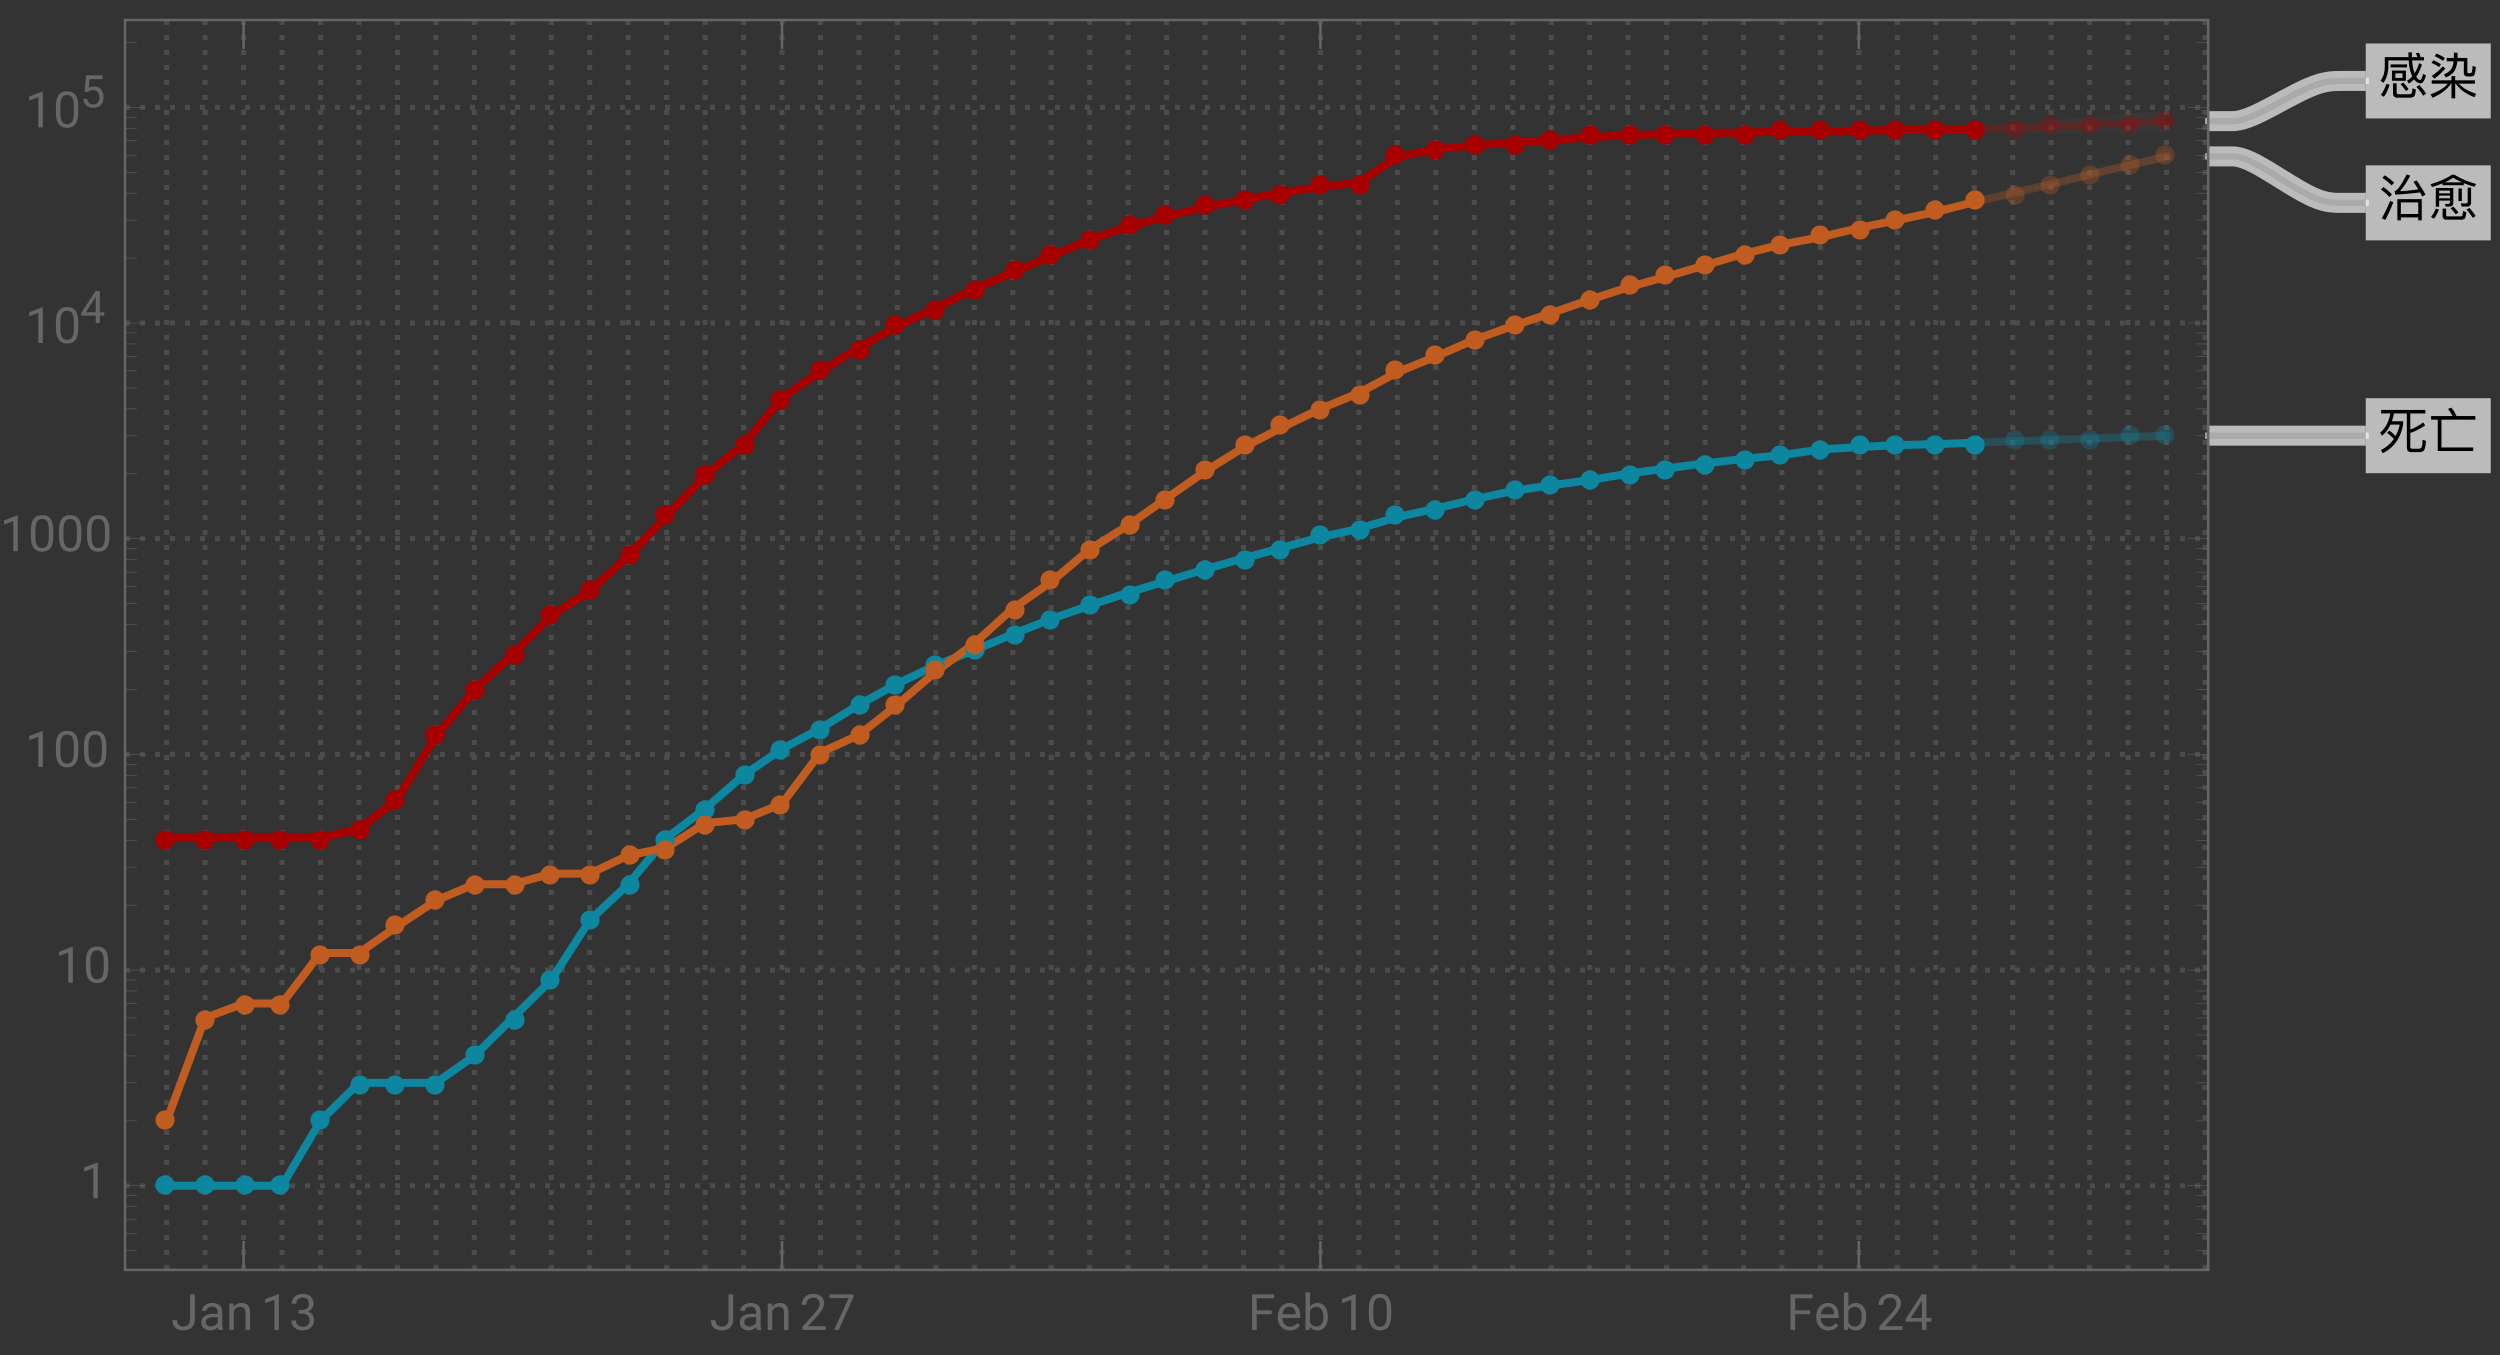 <svg xmlns="http://www.w3.org/2000/svg" xmlns:xlink="http://www.w3.org/1999/xlink" width="500pt" height="271pt" viewBox="0 0 500 271"><rect x="0" y="0" width="500" height="271" fill="#333333" stroke="none"/><defs><symbol overflow="visible" id="a"><path d="M2.469-5.809v.59h3.293v-.59zm.27 1.23v2.04H5.53v-2.04zm2.12 1.477H3.422v-.918h1.437zM9.141-7.27h-.672a7.745 7.745 0 00-.32-.89l-.637.11c.117.241.226.5.328.78H6.75c-.02-.3-.02-.609-.02-.94h-.69c0 .32 0 .64.019.94h-4.75v1.97C1.28-4.14 1-3.239.46-2.59l.54.488c.64-.808.98-1.878 1.012-3.199v-1.308H6.09c.05.828.148 1.52.308 2.078.122.41.262.781.422 1.101-.32.36-.68.66-1.07.89l.371.56c.36-.22.707-.5 1.04-.848.038.058.1.129.16.2.37.398.75.608 1.148.608.422 0 .781-.53 1.082-1.582l-.582-.34c-.2.833-.39 1.25-.57 1.25-.22 0-.458-.18-.72-.527l-.09-.14c.462-.641.84-1.442 1.15-2.422l-.56-.29a8.622 8.622 0 01-.91 2.032 5.96 5.96 0 01-.25-.84c-.12-.45-.199-1.031-.238-1.73h2.36zM1.62-1.91A6.86 6.86 0 01.511.28l.61.39c.5-.69.879-1.5 1.16-2.44zM6.31.84c.37 0 .64-.07.82-.211.2-.18.332-.649.39-1.43l-.68-.23c-.038.582-.12.922-.218 1.043-.09.097-.242.148-.441.148H4.05c-.25 0-.37-.14-.37-.422V-2.02h-.73v1.91c0 .63.288.95.878.95zM8.2-1.7l-.578.36A13.69 13.69 0 018.988.45l.57-.41C9.25-.46 8.802-1.04 8.2-1.7zM5-2.19l-.54.332c.462.5.821.96 1.08 1.379l.538-.38C5.828-1.237 5.468-1.69 5-2.19zm0 0"/></symbol><symbol overflow="visible" id="b"><path d="M3.89-1.96C3.29-1.16 2.14-.45.46.18l.411.68c1.79-.801 3-1.739 3.629-2.82h.148V.98h.743v-2.94h.14C6.25-.84 7.481.07 9.238.75L9.57.059c-1.55-.489-2.69-1.16-3.422-2.02H9.34v-.66H5.39v-.848h-.742v.848H.691v.66zm1.231-6.2v1.058H3.7v.672h1.38c-.06.54-.188 1.008-.388 1.39-.3.509-.812.919-1.55 1.231l.39.61c.797-.332 1.38-.79 1.739-1.371.28-.48.468-1.102.55-1.86h1.301L7.11-4.14c0 .492.262.742.801.742h.59c.36 0 .602-.114.719-.32.12-.223.222-.743.3-1.583l-.64-.21c-.05.722-.11 1.14-.168 1.261a.381.381 0 01-.32.191h-.34c-.16 0-.23-.082-.23-.23v-2.813H5.858V-8.16zm-3.473.18l-.359.539a7.48 7.48 0 011.672.921l.36-.55a7.87 7.87 0 00-1.673-.91zm-.636 1.34l-.364.538a7.235 7.235 0 011.524.82l.36-.546a7.631 7.631 0 00-1.52-.813zM2.89-5.41c-.64.719-1.36 1.36-2.171 1.898l.5.551c.761-.539 1.5-1.23 2.203-2.05zm0 0"/></symbol><symbol overflow="visible" id="c"><path d="M2.23-3.52l-.48.45c.55.422 1.012.82 1.371 1.218C2.481-.91 1.621-.172.54.36L.9 1C3.13-.102 4.49-2.02 4.981-4.762v-.617H2.72c.172-.48.312-1.012.422-1.57H5.72V-.16c0 .629.293.95.89.95H8.2c.41 0 .711-.099.903-.302.207-.238.359-.886.437-1.957l-.66-.21c-.04.87-.129 1.39-.27 1.57-.109.14-.289.218-.53.218H6.83c-.278 0-.419-.14-.419-.418v-2.73c.95-.34 1.942-.84 2.98-1.52l-.421-.59A10.19 10.19 0 016.41-3.73v-3.22h3.012v-.698H.578v.699h1.844C2.102-5.25 1.43-3.97.39-3.11l.34.62c.71-.542 1.28-1.28 1.718-2.222h1.84c-.18.84-.46 1.602-.82 2.281-.348-.36-.758-.73-1.239-1.09zm0 0"/></symbol><symbol overflow="visible" id="d"><path d="M.57-6.422v.723h1.328V.559H9v-.707H2.64V-5.7h6.782v-.723H5.648a8.407 8.407 0 00-1-1.687l-.707.27c.368.44.68.917.93 1.417zm0 0"/></symbol><symbol overflow="visible" id="e"><path d="M1.32-8.012l-.5.492c.782.54 1.4 1.04 1.84 1.52l.52-.52c-.5-.5-1.121-.992-1.86-1.492zm-.289 2.34l-.5.48C1.25-4.647 1.81-4.14 2.22-3.66l.52-.531c-.458-.489-1.028-.98-1.708-1.48zm1.34 2.781A29.022 29.022 0 01.7.59l.71.31a30.79 30.79 0 001.602-3.53zM8.7-3.25H3.82V.988h.7V.41H8v.578h.7zM4.52-.27v-2.32H8v2.32zM7.66-7l-.629.3c.34.462.66.962.98 1.5-1.152.169-2.37.29-3.66.36.688-.781 1.368-1.808 2.047-3.11l-.718-.24C4.719-6.23 3.922-5.1 3.27-4.8l.12.653c1.82-.102 3.481-.25 4.97-.454.14.25.28.524.421.801l.668-.328A23.587 23.587 0 007.66-7zm0 0"/></symbol><symbol overflow="visible" id="f"><path d="M2.172-3.95H4.34v.528H2.172zm2.168-.46H2.172v-.54H4.34zM2.172-2.96H4.34v.288c0 .262-.121.39-.34.39l-.66-.027.148.547h.703c.54 0 .82-.258.82-.758v-2.949h-3.5v3.739h.66zm-.703 1.64C1.269-.72.969-.18.55.3l.578.372c.422-.524.75-1.14.992-1.852zM6.53.86c.328 0 .57-.07.73-.188.169-.16.29-.602.348-1.32L6.95-.86c-.039.52-.097.84-.187.949-.082.082-.203.12-.364.12H3.852C3.66.21 3.57.122 3.57-.05v-1.31h-.699V.09c0 .512.258.77.777.77zm1.207-2.622c.551 0 .832-.277.832-.816V-5.54H7.88v2.789c0 .238-.129.371-.379.371-.309 0-.64-.02-.98-.05l.16.667zM5-1.762l-.531.332c.43.442.77.852 1.031 1.23l.531-.378C5.79-.922 5.45-1.308 5-1.762zm3.23.274l-.55.34c.52.609.93 1.16 1.23 1.66l.57-.39c-.289-.462-.71-1-1.25-1.61zM6.04-5.371v2.512h.679v-2.512zm-3.188-1.04v.38h4.25v-.43c.66.27 1.367.52 2.148.742l.32-.562c-1.64-.457-3.082-1.078-4.34-1.86h-.46C3.629-7.379 2.19-6.75.46-6.238l.31.566c.75-.226 1.44-.476 2.082-.738zm3.91-.198H3.309A11.7 11.7 0 005-7.531c.52.332 1.11.64 1.762.922zm0 0"/></symbol><symbol overflow="visible" id="g"><path d="M3.805-7.11h.941v5.036c0 .68-.203 1.21-.613 1.597-.406.383-.953.575-1.633.575-.707 0-1.258-.18-1.648-.543-.395-.36-.594-.867-.594-1.516h.937c0 .406.114.723.336.95.223.23.547.343.969.343.387 0 .7-.121.941-.367.239-.246.36-.586.364-1.028zm0 0"/></symbol><symbol overflow="visible" id="h"><path d="M3.945 0c-.05-.105-.093-.29-.125-.555-.422.434-.922.653-1.507.653-.52 0-.946-.149-1.282-.442a1.438 1.438 0 01-.5-1.12c0-.552.211-.977.63-1.282.417-.305 1.007-.457 1.765-.457h.879v-.414c0-.317-.094-.567-.285-.754-.188-.188-.465-.281-.833-.281-.324 0-.593.082-.812.242-.219.164-.328.36-.328.59H.64c0-.262.093-.516.28-.762.188-.246.442-.441.763-.582.32-.145.671-.219 1.054-.219.61 0 1.086.153 1.434.457.344.305.523.727.535 1.258v2.434c0 .484.063.87.184 1.156V0zm-1.5-.688c.285 0 .555-.074.805-.218a1.35 1.35 0 00.555-.574v-1.083h-.711c-1.106 0-1.656.325-1.656.97 0 .284.093.507.28.663.188.16.43.243.727.243zm0 0"/></symbol><symbol overflow="visible" id="i"><path d="M1.54-5.281l.026.664a1.93 1.93 0 011.582-.766c1.118 0 1.68.633 1.692 1.89V0h-.902v-3.496c-.004-.379-.094-.664-.262-.844-.172-.183-.438-.273-.801-.273-.293 0-.55.078-.77.234a1.59 1.59 0 00-.52.613V0h-.9v-5.281zm0 0"/></symbol><symbol overflow="visible" id="j"><path d="M3.559 0h-.907v-6.02l-1.824.668v-.82l2.59-.973h.14zm0 0"/></symbol><symbol overflow="visible" id="k"><path d="M1.906-3.992h.676c.426-.008.762-.121 1.008-.34.242-.219.363-.512.363-.883 0-.832-.414-1.25-1.242-1.25-.39 0-.703.113-.938.336-.23.223-.347.516-.347.887H.523c0-.563.204-1.031.618-1.406.41-.372.933-.559 1.57-.559.672 0 1.195.176 1.578.531.379.356.57.848.57 1.48 0 .31-.101.61-.3.9a1.81 1.81 0 01-.817.648c.39.125.692.328.903.617.214.285.32.636.32 1.047 0 .64-.207 1.144-.625 1.52-.418.374-.957.562-1.625.562s-1.211-.18-1.63-.543c-.417-.36-.624-.836-.624-1.43h.906c0 .375.121.672.367.898.243.227.57.336.98.336.438 0 .77-.113 1-.34.231-.23.349-.554.349-.98 0-.414-.125-.734-.383-.953-.254-.223-.618-.336-1.098-.344h-.676zm0 0"/></symbol><symbol overflow="visible" id="l"><path d="M5.25 0H.59v-.648l2.46-2.735c.364-.414.618-.75.755-1.008.14-.257.21-.527.21-.804 0-.371-.113-.676-.34-.914-.222-.239-.523-.356-.898-.356-.449 0-.797.13-1.047.383-.25.254-.37.613-.37 1.066H.452c0-.652.211-1.183.633-1.586.422-.402.984-.605 1.691-.605.66 0 1.184.172 1.567.52.386.347.578.808.578 1.382 0 .703-.445 1.535-1.336 2.5L1.68-.738h3.57zm0 0"/></symbol><symbol overflow="visible" id="m"><path d="M5.18-6.602L2.234 0H1.29l2.934-6.367H.375v-.742H5.18zm0 0"/></symbol><symbol overflow="visible" id="n"><path d="M4.746-3.14H1.762V0H.824v-7.11H5.23v.774H1.762v2.43h2.984zm0 0"/></symbol><symbol overflow="visible" id="o"><path d="M2.875.098c-.715 0-1.297-.235-1.746-.707-.45-.47-.676-1.098-.676-1.887v-.164c0-.524.102-.992.3-1.406.2-.41.481-.735.84-.965.36-.235.75-.352 1.173-.352.687 0 1.218.227 1.601.68.38.453.57 1.101.57 1.945v.375H1.36c.012.52.164.942.454 1.262.292.32.664.48 1.113.48.316 0 .59-.062.808-.195.223-.129.414-.3.582-.516l.551.43c-.441.68-1.105 1.02-1.992 1.02zm-.11-4.739a1.21 1.21 0 00-.921.399c-.246.265-.399.64-.457 1.117H4.03v-.07c-.023-.457-.148-.813-.367-1.067-.223-.25-.523-.379-.898-.379zm0 0"/></symbol><symbol overflow="visible" id="p"><path d="M5.156-2.582c0 .809-.187 1.453-.554 1.945-.372.489-.872.735-1.497.735-.667 0-1.183-.235-1.546-.707L1.516 0H.684v-7.5h.902v2.797c.367-.453.867-.68 1.508-.68.64 0 1.148.246 1.511.73.368.485.551 1.15.551 1.993zm-.902-.106c0-.613-.121-1.09-.356-1.421-.238-.336-.582-.504-1.027-.504-.598 0-1.023.277-1.285.828V-1.5c.277.555.71.832 1.297.832.43 0 .77-.168 1.008-.504.242-.336.363-.84.363-1.516zm0 0"/></symbol><symbol overflow="visible" id="q"><path d="M5.047-3.031c0 1.058-.18 1.844-.54 2.36-.362.51-.925.769-1.694.769-.758 0-1.32-.25-1.684-.754C.766-1.16.574-1.91.562-2.91v-1.207c0-1.043.18-1.82.54-2.328.363-.508.93-.762 1.703-.762.765 0 1.328.246 1.687.734.36.489.547 1.246.555 2.27zm-.902-1.235c0-.765-.106-1.324-.32-1.675-.216-.348-.555-.524-1.02-.524-.465 0-.801.176-1.012.524-.211.347-.32.882-.328 1.605v1.445c0 .77.113 1.336.336 1.704.222.367.558.546 1.012.546.445 0 .777-.171.992-.515.218-.344.332-.89.34-1.633zm0 0"/></symbol><symbol overflow="visible" id="r"><path d="M4.406-2.387h.985v.739h-.985V0h-.91v-1.648H.258v-.536L3.44-7.109h.965zm-3.12 0h2.21v-3.488l-.105.195zm0 0"/></symbol><symbol overflow="visible" id="s"><path d="M3.965-2.148h.887v.664h-.887V0h-.817v-1.484H.234v-.48l2.864-4.434h.867zm-2.809 0h1.992v-3.137l-.097.176zm0 0"/></symbol><symbol overflow="visible" id="t"><path d="M.906-3.207l.324-3.191h3.278v.75H1.922l-.195 1.746a2.081 2.081 0 011.07-.278c.582 0 1.043.192 1.387.578.343.387.515.907.515 1.563 0 .66-.18 1.18-.535 1.559-.355.378-.851.566-1.492.566-.567 0-1.027-.156-1.383-.469-.36-.312-.562-.746-.613-1.3h.77c.05.367.179.644.39.828.21.187.492.28.836.28.379 0 .676-.128.89-.386.215-.258.32-.617.32-1.07 0-.426-.112-.77-.347-1.031-.234-.258-.543-.387-.93-.387-.355 0-.632.078-.835.23l-.215.18zm0 0"/></symbol></defs><path d="M33.332 253.984V4m7.691 249.984V4m7.692 249.984V4m7.691 249.984V4m7.696 249.984V4m7.691 249.984V4m7.691 249.984V4m7.692 249.984V4m7.691 249.984V4m7.692 249.984V4m7.691 249.984V4m7.691 249.984V4m7.692 249.984V4m7.691 249.984V4m7.696 249.984V4m7.69 249.984V4m7.692 249.984V4m7.692 249.984V4m7.691 249.984V4m7.692 249.984V4m7.691 249.984V4m7.692 249.984V4m7.69 249.984V4m7.692 249.984V4m7.692 249.984V4m7.695 249.984V4m7.691 249.984V4m7.692 249.984V4m7.691 249.984V4m7.692 249.984V4m7.691 249.984V4m7.691 249.984V4m7.692 249.984V4m7.691 249.984V4m7.692 249.984V4m7.695 249.984V4m7.691 249.984V4m7.692 249.984V4m7.691 249.984V4m7.692 249.984V4m7.691 249.984V4m7.691 249.984V4m7.692 249.984V4m7.691 249.984V4m7.692 249.984V4m7.695 249.984V4m7.691 249.984V4m7.692 249.984V4m7.692 249.984V4m7.69 249.984V4m7.692 249.984V4m7.691 249.984V4m7.692 249.984V4m7.691 249.984V4M25 237.152h416.637M25 194.016h416.637M25 150.879h416.637M25 107.742h416.637M25 64.605h416.637M25 21.469h416.637" fill="none" stroke="#666" stroke-opacity=".5" stroke-dasharray="1,2" stroke-miterlimit="3.25"/><path d="M394.848 25.852l7.691-.243 7.691-.316 7.692-.348 7.691-.36 7.692-.362" fill="none" stroke-width="1.6" stroke-linecap="square" stroke="#a60000" stroke-opacity=".3" stroke-miterlimit="3.25"/><path d="M394.848 88.535l7.691-.27 23.074-.843 7.692-.285" fill="none" stroke-width="1.6" stroke-linecap="square" stroke="#0d86a0" stroke-opacity=".3" stroke-miterlimit="3.25"/><path d="M394.848 40.41l7.691-1.773 7.691-1.813 7.692-1.91 7.691-1.812 7.692-1.82" fill="none" stroke-width="1.6" stroke-linecap="square" stroke="#c05c20" stroke-opacity=".3" stroke-miterlimit="3.25"/><path d="M33.332 167.582h30.77l7.691-1.742 7.691-6.004 7.692-12.527 7.691-9.32 7.692-7.122 7.691-7.746 7.691-4.879 7.692-7.008 7.691-8.027 7.696-8.09 7.69-6.195 7.692-9.367 7.692-5.258 7.691-4.79 7.692-4.292 7.691-3.684 7.691-3.722 7.692-3.364 7.691-3.23 7.692-3.262 7.695-2.648 7.691-1.992 7.692-1.938 7.691-1.39 7.692-1.481 7.69-1.121 7.692-.863 7.692-5.13 7.691-1.554 7.692-.758 7.695-.555 7.691-.55 7.692-.496 7.691-.446 7.692-.207 7.69-.219 7.692-.097 7.692-.16 7.691-.098 7.692-.121 7.695-.098 7.691-.105 7.692-.074" fill="none" stroke-width="1.6" stroke-linecap="square" stroke="#a60000" stroke-miterlimit="3.25"/><path d="M33.332 237.152h23.074l7.696-12.984 7.691-7.598h15.383l7.691-5.386 7.692-7.598 7.691-7.594 7.691-11.918 7.692-7.222 7.691-9.27 7.696-5.84 7.69-6.683 7.692-5.27 7.692-4.11 7.691-4.742 7.692-4.222 7.691-3.664 7.691-3 7.692-3.219 7.691-3.059 7.692-2.668 7.695-2.601 7.691-2.285 7.692-2.375 7.691-2.176 7.692-2.117 7.69-2.106 7.692-1.707 7.692-2.312 7.691-1.719 7.692-1.848 7.695-1.668 7.691-1.144 7.692-1.012 7.691-1.316 7.692-1.035 7.69-1.016 7.692-.895 7.692-.757 7.691-1.118 7.692-.503 7.695-.364 7.691-.199 7.692-.297" fill="none" stroke-width="1.6" stroke-linecap="square" stroke="#0d86a0" stroke-miterlimit="3.25"/><path d="M33.332 224.168l7.691-20.582 7.692-2.887h7.691l7.696-10.097h7.691l7.691-5.391 7.692-5.094 7.691-3.265h7.692l7.691-2.125h7.691l7.692-3.637 7.691-1.582 7.696-4.88 7.69-.765 7.692-3.097 7.692-10.258 7.691-3.508 7.692-6.063 7.691-6.613 7.691-5.64 7.692-6.957 7.691-5.36 7.692-6.504 7.695-4.804 7.691-5.418 7.692-5.356 7.691-4.808 7.692-4.004 7.69-3.696 7.692-3.199 7.692-4.133 7.691-3.144 7.692-3.36 7.695-2.75 7.691-2.57 7.692-2.664 7.691-2.496 7.692-2.145 7.69-2.265 7.692-2.278 7.692-1.894 7.691-1.438 7.692-1.847 7.695-1.574 7.691-1.645 7.692-1.965" fill="none" stroke-width="1.6" stroke-linecap="square" stroke="#c05c20" stroke-miterlimit="3.25"/><path d="M396.91 26c0-.508-.203-.992-.558-1.352A1.923 1.923 0 00395 24.09c-.508 0-.992.203-1.352.558-.355.36-.558.844-.558 1.352 0 .508.203.992.558 1.352.36.355.844.558 1.352.558.508 0 .992-.203 1.352-.558.355-.36.558-.844.558-1.352zm8 0c0-.508-.203-.992-.558-1.352A1.923 1.923 0 00403 24.09c-.508 0-.992.203-1.352.558-.355.36-.558.844-.558 1.352 0 .508.203.992.558 1.352.36.355.844.558 1.352.558.508 0 .992-.203 1.352-.558.355-.36.558-.844.558-1.352zm7-1c0-.508-.203-.992-.558-1.352A1.923 1.923 0 00410 23.09c-.508 0-.992.203-1.352.558-.355.36-.558.844-.558 1.352 0 .508.203.992.558 1.352.36.355.844.558 1.352.558.508 0 .992-.203 1.352-.558.355-.36.558-.844.558-1.352zm8 0c0-.508-.203-.992-.558-1.352A1.923 1.923 0 00418 23.09c-.508 0-.992.203-1.352.558-.355.36-.558.844-.558 1.352 0 .508.203.992.558 1.352.36.355.844.558 1.352.558.508 0 .992-.203 1.352-.558.355-.36.558-.844.558-1.352zm8 0c0-.508-.203-.992-.558-1.352A1.923 1.923 0 00426 23.09c-.508 0-.992.203-1.352.558-.355.36-.558.844-.558 1.352 0 .508.203.992.558 1.352.36.355.844.558 1.352.558.508 0 .992-.203 1.352-.558.355-.36.558-.844.558-1.352zm7-1c0-.508-.203-.992-.558-1.352A1.923 1.923 0 00433 22.09c-.508 0-.992.203-1.352.558-.355.36-.558.844-.558 1.352 0 .508.203.992.558 1.352.36.355.844.558 1.352.558.508 0 .992-.203 1.352-.558.355-.36.558-.844.558-1.352zm0 0" fill-rule="evenodd" fill="#a60000" fill-opacity=".3"/><path d="M396.91 89c0-.508-.203-.992-.558-1.352A1.923 1.923 0 00395 87.09c-.508 0-.992.203-1.352.558-.355.36-.558.844-.558 1.352 0 .508.203.992.558 1.352.36.355.844.558 1.352.558.508 0 .992-.203 1.352-.558.355-.36.558-.844.558-1.352zm8-1c0-.508-.203-.992-.558-1.352A1.923 1.923 0 00403 86.09c-.508 0-.992.203-1.352.558-.355.36-.558.844-.558 1.352 0 .508.203.992.558 1.352.36.355.844.558 1.352.558.508 0 .992-.203 1.352-.558.355-.36.558-.844.558-1.352zm7 0c0-.508-.203-.992-.558-1.352A1.923 1.923 0 00410 86.09c-.508 0-.992.203-1.352.558-.355.36-.558.844-.558 1.352 0 .508.203.992.558 1.352.36.355.844.558 1.352.558.508 0 .992-.203 1.352-.558.355-.36.558-.844.558-1.352zm8 0c0-.508-.203-.992-.558-1.352A1.923 1.923 0 00418 86.09c-.508 0-.992.203-1.352.558-.355.36-.558.844-.558 1.352 0 .508.203.992.558 1.352.36.355.844.558 1.352.558.508 0 .992-.203 1.352-.558.355-.36.558-.844.558-1.352zm8-1c0-.508-.203-.992-.558-1.352A1.923 1.923 0 00426 85.09c-.508 0-.992.203-1.352.558-.355.36-.558.844-.558 1.352 0 .508.203.992.558 1.352.36.355.844.558 1.352.558.508 0 .992-.203 1.352-.558.355-.36.558-.844.558-1.352zm7 0c0-.508-.203-.992-.558-1.352A1.923 1.923 0 00433 85.09c-.508 0-.992.203-1.352.558-.355.36-.558.844-.558 1.352 0 .508.203.992.558 1.352.36.355.844.558 1.352.558.508 0 .992-.203 1.352-.558.355-.36.558-.844.558-1.352zm0 0" fill-rule="evenodd" fill="#0d86a0" fill-opacity=".3"/><path d="M396.91 40c0-.508-.203-.992-.558-1.352A1.923 1.923 0 00395 38.09c-.508 0-.992.203-1.352.558-.355.36-.558.844-.558 1.352 0 .508.203.992.558 1.352.36.355.844.558 1.352.558.508 0 .992-.203 1.352-.558.355-.36.558-.844.558-1.352zm8-1c0-.508-.203-.992-.558-1.352A1.923 1.923 0 00403 37.09c-.508 0-.992.203-1.352.558-.355.36-.558.844-.558 1.352 0 .508.203.992.558 1.352.36.355.844.558 1.352.558.508 0 .992-.203 1.352-.558.355-.36.558-.844.558-1.352zm7-2c0-.508-.203-.992-.558-1.352A1.923 1.923 0 00410 35.09c-.508 0-.992.203-1.352.558-.355.36-.558.844-.558 1.352 0 .508.203.992.558 1.352.36.355.844.558 1.352.558.508 0 .992-.203 1.352-.558.355-.36.558-.844.558-1.352zm8-2c0-.508-.203-.992-.558-1.352A1.923 1.923 0 00418 33.09c-.508 0-.992.203-1.352.558-.355.36-.558.844-.558 1.352 0 .508.203.992.558 1.352.36.355.844.558 1.352.558.508 0 .992-.203 1.352-.558.355-.36.558-.844.558-1.352zm8-2c0-.508-.203-.992-.558-1.352A1.923 1.923 0 00426 31.09c-.508 0-.992.203-1.352.558-.355.36-.558.844-.558 1.352 0 .508.203.992.558 1.352.36.355.844.558 1.352.558.508 0 .992-.203 1.352-.558.355-.36.558-.844.558-1.352zm7-2c0-.508-.203-.992-.558-1.352A1.923 1.923 0 00433 29.09c-.508 0-.992.203-1.352.558-.355.36-.558.844-.558 1.352 0 .508.203.992.558 1.352.36.355.844.558 1.352.558.508 0 .992-.203 1.352-.558.355-.36.558-.844.558-1.352zm0 0" fill-rule="evenodd" fill="#c05c20" fill-opacity=".3"/><path d="M34.91 168c0-.508-.203-.992-.558-1.352A1.923 1.923 0 0033 166.09c-.508 0-.992.203-1.352.558-.355.36-.558.844-.558 1.352 0 .508.203.992.558 1.352.36.355.844.558 1.352.558.508 0 .992-.203 1.352-.558.355-.36.558-.844.558-1.352zm8 0c0-.508-.203-.992-.558-1.352A1.923 1.923 0 0041 166.09c-.508 0-.992.203-1.352.558-.355.36-.558.844-.558 1.352 0 .508.203.992.558 1.352.36.355.844.558 1.352.558.508 0 .992-.203 1.352-.558.355-.36.558-.844.558-1.352zm8 0c0-.508-.203-.992-.558-1.352A1.923 1.923 0 0049 166.09c-.508 0-.992.203-1.352.558-.355.36-.558.844-.558 1.352 0 .508.203.992.558 1.352.36.355.844.558 1.352.558.508 0 .992-.203 1.352-.558.355-.36.558-.844.558-1.352zm7 0c0-.508-.203-.992-.558-1.352A1.923 1.923 0 0056 166.09c-.508 0-.992.203-1.352.558-.355.36-.558.844-.558 1.352 0 .508.203.992.558 1.352.36.355.844.558 1.352.558.508 0 .992-.203 1.352-.558.355-.36.558-.844.558-1.352zm8 0c0-.508-.203-.992-.558-1.352A1.923 1.923 0 0064 166.09c-.508 0-.992.203-1.352.558-.355.36-.558.844-.558 1.352 0 .508.203.992.558 1.352.36.355.844.558 1.352.558.508 0 .992-.203 1.352-.558.355-.36.558-.844.558-1.352zm8-2c0-.508-.203-.992-.558-1.352A1.923 1.923 0 0072 164.09c-.508 0-.992.203-1.352.558-.355.36-.558.844-.558 1.352 0 .508.203.992.558 1.352.36.355.844.558 1.352.558.508 0 .992-.203 1.352-.558.355-.36.558-.844.558-1.352zm7-6c0-.508-.203-.992-.558-1.352A1.923 1.923 0 0079 158.09c-.508 0-.992.203-1.352.558-.355.36-.558.844-.558 1.352 0 .508.203.992.558 1.352.36.355.844.558 1.352.558.508 0 .992-.203 1.352-.558.355-.36.558-.844.558-1.352zm8-13c0-.508-.203-.992-.558-1.352A1.923 1.923 0 0087 145.09c-.508 0-.992.203-1.352.558-.355.36-.558.844-.558 1.352 0 .508.203.992.558 1.352.36.355.844.558 1.352.558.508 0 .992-.203 1.352-.558.355-.36.558-.844.558-1.352zm8-9c0-.508-.203-.992-.558-1.352A1.923 1.923 0 0095 136.09c-.508 0-.992.203-1.352.558-.355.36-.558.844-.558 1.352 0 .508.203.992.558 1.352.36.355.844.558 1.352.558.508 0 .992-.203 1.352-.558.355-.36.558-.844.558-1.352zm8-7c0-.508-.203-.992-.558-1.352a1.923 1.923 0 00-1.352-.558c-.508 0-.992.203-1.352.558-.355.36-.558.844-.558 1.352 0 .508.203.992.558 1.352.36.355.844.558 1.352.558.508 0 .992-.203 1.352-.558.355-.36.558-.844.558-1.352zm7-8c0-.508-.203-.992-.558-1.352a1.923 1.923 0 00-1.352-.558c-.508 0-.992.203-1.352.558-.355.36-.558.844-.558 1.352 0 .508.203.992.558 1.352.36.355.844.558 1.352.558.508 0 .992-.203 1.352-.558.355-.36.558-.844.558-1.352zm8-5c0-.508-.203-.992-.558-1.352a1.923 1.923 0 00-1.352-.558c-.508 0-.992.203-1.352.558-.355.36-.558.844-.558 1.352 0 .508.203.992.558 1.352.36.355.844.558 1.352.558.508 0 .992-.203 1.352-.558.355-.36.558-.844.558-1.352zm8-7c0-.508-.203-.992-.558-1.352a1.923 1.923 0 00-1.352-.558c-.508 0-.992.203-1.352.558-.355.36-.558.844-.558 1.352 0 .508.203.992.558 1.352.36.355.844.558 1.352.558.508 0 .992-.203 1.352-.558.355-.36.558-.844.558-1.352zm7-8c0-.508-.203-.992-.558-1.352a1.923 1.923 0 00-1.352-.558c-.508 0-.992.203-1.352.558-.355.36-.558.844-.558 1.352 0 .508.203.992.558 1.352.36.355.844.558 1.352.558.508 0 .992-.203 1.352-.558.355-.36.558-.844.558-1.352zm8-8c0-.508-.203-.992-.558-1.352A1.923 1.923 0 00141 93.09c-.508 0-.992.203-1.352.558-.355.36-.558.844-.558 1.352 0 .508.203.992.558 1.352.36.355.844.558 1.352.558.508 0 .992-.203 1.352-.558.355-.36.558-.844.558-1.352zm8-6c0-.508-.203-.992-.558-1.352A1.923 1.923 0 00149 87.09c-.508 0-.992.203-1.352.558-.355.36-.558.844-.558 1.352 0 .508.203.992.558 1.352.36.355.844.558 1.352.558.508 0 .992-.203 1.352-.558.355-.36.558-.844.558-1.352zm7-9c0-.508-.203-.992-.558-1.352A1.923 1.923 0 00156 78.09c-.508 0-.992.203-1.352.558-.355.36-.558.844-.558 1.352 0 .508.203.992.558 1.352.36.355.844.558 1.352.558.508 0 .992-.203 1.352-.558.355-.36.558-.844.558-1.352zm8-6c0-.508-.203-.992-.558-1.352A1.923 1.923 0 00164 72.09c-.508 0-.992.203-1.352.558-.355.36-.558.844-.558 1.352 0 .508.203.992.558 1.352.36.355.844.558 1.352.558.508 0 .992-.203 1.352-.558.355-.36.558-.844.558-1.352zm8-4c0-.508-.203-.992-.558-1.352A1.923 1.923 0 00172 68.09c-.508 0-.992.203-1.352.558-.355.36-.558.844-.558 1.352 0 .508.203.992.558 1.352.36.355.844.558 1.352.558.508 0 .992-.203 1.352-.558.355-.36.558-.844.558-1.352zm7-5c0-.508-.203-.992-.558-1.352A1.923 1.923 0 00179 63.09c-.508 0-.992.203-1.352.558-.355.36-.558.844-.558 1.352 0 .508.203.992.558 1.352.36.355.844.558 1.352.558.508 0 .992-.203 1.352-.558.355-.36.558-.844.558-1.352zm8-3c0-.508-.203-.992-.558-1.352A1.923 1.923 0 00187 60.09c-.508 0-.992.203-1.352.558-.355.36-.558.844-.558 1.352 0 .508.203.992.558 1.352.36.355.844.558 1.352.558.508 0 .992-.203 1.352-.558.355-.36.558-.844.558-1.352zm8-4c0-.508-.203-.992-.558-1.352A1.923 1.923 0 00195 56.09c-.508 0-.992.203-1.352.558-.355.36-.558.844-.558 1.352 0 .508.203.992.558 1.352.36.355.844.558 1.352.558.508 0 .992-.203 1.352-.558.355-.36.558-.844.558-1.352zm8-4c0-.508-.203-.992-.558-1.352A1.923 1.923 0 00203 52.09c-.508 0-.992.203-1.352.558-.355.36-.558.844-.558 1.352 0 .508.203.992.558 1.352.36.355.844.558 1.352.558.508 0 .992-.203 1.352-.558.355-.36.558-.844.558-1.352zm7-3c0-.508-.203-.992-.558-1.352A1.923 1.923 0 00210 49.09c-.508 0-.992.203-1.352.558-.355.36-.558.844-.558 1.352 0 .508.203.992.558 1.352.36.355.844.558 1.352.558.508 0 .992-.203 1.352-.558.355-.36.558-.844.558-1.352zm8-3c0-.508-.203-.992-.558-1.352A1.923 1.923 0 00218 46.09c-.508 0-.992.203-1.352.558-.355.36-.558.844-.558 1.352 0 .508.203.992.558 1.352.36.355.844.558 1.352.558.508 0 .992-.203 1.352-.558.355-.36.558-.844.558-1.352zm8-3c0-.508-.203-.992-.558-1.352A1.923 1.923 0 00226 43.09c-.508 0-.992.203-1.352.558-.355.36-.558.844-.558 1.352 0 .508.203.992.558 1.352.36.355.844.558 1.352.558.508 0 .992-.203 1.352-.558.355-.36.558-.844.558-1.352zm7-2c0-.508-.203-.992-.558-1.352A1.923 1.923 0 00233 41.09c-.508 0-.992.203-1.352.558-.355.36-.558.844-.558 1.352 0 .508.203.992.558 1.352.36.355.844.558 1.352.558.508 0 .992-.203 1.352-.558.355-.36.558-.844.558-1.352zm8-2c0-.508-.203-.992-.558-1.352A1.923 1.923 0 00241 39.09c-.508 0-.992.203-1.352.558-.355.36-.558.844-.558 1.352 0 .508.203.992.558 1.352.36.355.844.558 1.352.558.508 0 .992-.203 1.352-.558.355-.36.558-.844.558-1.352zm8-1c0-.508-.203-.992-.558-1.352A1.923 1.923 0 00249 38.09c-.508 0-.992.203-1.352.558-.355.36-.558.844-.558 1.352 0 .508.203.992.558 1.352.36.355.844.558 1.352.558.508 0 .992-.203 1.352-.558.355-.36.558-.844.558-1.352zm7-1c0-.508-.203-.992-.558-1.352A1.923 1.923 0 00256 37.09c-.508 0-.992.203-1.352.558-.355.36-.558.844-.558 1.352 0 .508.203.992.558 1.352.36.355.844.558 1.352.558.508 0 .992-.203 1.352-.558.355-.36.558-.844.558-1.352zm8-2c0-.508-.203-.992-.558-1.352A1.923 1.923 0 00264 35.09c-.508 0-.992.203-1.352.558-.355.36-.558.844-.558 1.352 0 .508.203.992.558 1.352.36.355.844.558 1.352.558.508 0 .992-.203 1.352-.558.355-.36.558-.844.558-1.352zm8 0c0-.508-.203-.992-.558-1.352A1.923 1.923 0 00272 35.09c-.508 0-.992.203-1.352.558-.355.36-.558.844-.558 1.352 0 .508.203.992.558 1.352.36.355.844.558 1.352.558.508 0 .992-.203 1.352-.558.355-.36.558-.844.558-1.352zm7-6c0-.508-.203-.992-.558-1.352A1.923 1.923 0 00279 29.09c-.508 0-.992.203-1.352.558-.355.36-.558.844-.558 1.352 0 .508.203.992.558 1.352.36.355.844.558 1.352.558.508 0 .992-.203 1.352-.558.355-.36.558-.844.558-1.352zm8-1c0-.508-.203-.992-.558-1.352A1.923 1.923 0 00287 28.09c-.508 0-.992.203-1.352.558-.355.36-.558.844-.558 1.352 0 .508.203.992.558 1.352.36.355.844.558 1.352.558.508 0 .992-.203 1.352-.558.355-.36.558-.844.558-1.352zm8-1c0-.508-.203-.992-.558-1.352A1.923 1.923 0 00295 27.09c-.508 0-.992.203-1.352.558-.355.36-.558.844-.558 1.352 0 .508.203.992.558 1.352.36.355.844.558 1.352.558.508 0 .992-.203 1.352-.558.355-.36.558-.844.558-1.352zm8 0c0-.508-.203-.992-.558-1.352A1.923 1.923 0 00303 27.09c-.508 0-.992.203-1.352.558-.355.36-.558.844-.558 1.352 0 .508.203.992.558 1.352.36.355.844.558 1.352.558.508 0 .992-.203 1.352-.558.355-.36.558-.844.558-1.352zm7-1c0-.508-.203-.992-.558-1.352A1.923 1.923 0 00310 26.09c-.508 0-.992.203-1.352.558-.355.36-.558.844-.558 1.352 0 .508.203.992.558 1.352.36.355.844.558 1.352.558.508 0 .992-.203 1.352-.558.355-.36.558-.844.558-1.352zm8-1c0-.508-.203-.992-.558-1.352A1.923 1.923 0 00318 25.09c-.508 0-.992.203-1.352.558-.355.36-.558.844-.558 1.352 0 .508.203.992.558 1.352.36.355.844.558 1.352.558.508 0 .992-.203 1.352-.558.355-.36.558-.844.558-1.352zm8 0c0-.508-.203-.992-.558-1.352A1.923 1.923 0 00326 25.09c-.508 0-.992.203-1.352.558-.355.36-.558.844-.558 1.352 0 .508.203.992.558 1.352.36.355.844.558 1.352.558.508 0 .992-.203 1.352-.558.355-.36.558-.844.558-1.352zm7 0c0-.508-.203-.992-.558-1.352A1.923 1.923 0 00333 25.09c-.508 0-.992.203-1.352.558-.355.36-.558.844-.558 1.352 0 .508.203.992.558 1.352.36.355.844.558 1.352.558.508 0 .992-.203 1.352-.558.355-.36.558-.844.558-1.352zm8 0c0-.508-.203-.992-.558-1.352A1.923 1.923 0 00341 25.09c-.508 0-.992.203-1.352.558-.355.36-.558.844-.558 1.352 0 .508.203.992.558 1.352.36.355.844.558 1.352.558.508 0 .992-.203 1.352-.558.355-.36.558-.844.558-1.352zm8 0c0-.508-.203-.992-.558-1.352A1.923 1.923 0 00349 25.09c-.508 0-.992.203-1.352.558-.355.36-.558.844-.558 1.352 0 .508.203.992.558 1.352.36.355.844.558 1.352.558.508 0 .992-.203 1.352-.558.355-.36.558-.844.558-1.352zm7-1c0-.508-.203-.992-.558-1.352A1.923 1.923 0 00356 24.09c-.508 0-.992.203-1.352.558-.355.36-.558.844-.558 1.352 0 .508.203.992.558 1.352.36.355.844.558 1.352.558.508 0 .992-.203 1.352-.558.355-.36.558-.844.558-1.352zm8 0c0-.508-.203-.992-.558-1.352A1.923 1.923 0 00364 24.09c-.508 0-.992.203-1.352.558-.355.36-.558.844-.558 1.352 0 .508.203.992.558 1.352.36.355.844.558 1.352.558.508 0 .992-.203 1.352-.558.355-.36.558-.844.558-1.352zm8 0c0-.508-.203-.992-.558-1.352A1.923 1.923 0 00372 24.09c-.508 0-.992.203-1.352.558-.355.36-.558.844-.558 1.352 0 .508.203.992.558 1.352.36.355.844.558 1.352.558.508 0 .992-.203 1.352-.558.355-.36.558-.844.558-1.352zm7 0c0-.508-.203-.992-.558-1.352A1.923 1.923 0 00379 24.09c-.508 0-.992.203-1.352.558-.355.36-.558.844-.558 1.352 0 .508.203.992.558 1.352.36.355.844.558 1.352.558.508 0 .992-.203 1.352-.558.355-.36.558-.844.558-1.352zm8 0c0-.508-.203-.992-.558-1.352A1.923 1.923 0 00387 24.09c-.508 0-.992.203-1.352.558-.355.36-.558.844-.558 1.352 0 .508.203.992.558 1.352.36.355.844.558 1.352.558.508 0 .992-.203 1.352-.558.355-.36.558-.844.558-1.352zm8 0c0-.508-.203-.992-.558-1.352A1.923 1.923 0 00395 24.09c-.508 0-.992.203-1.352.558-.355.36-.558.844-.558 1.352 0 .508.203.992.558 1.352.36.355.844.558 1.352.558.508 0 .992-.203 1.352-.558.355-.36.558-.844.558-1.352zm0 0" fill-rule="evenodd" fill="#a60000"/><path d="M34.91 237c0-.508-.203-.992-.558-1.352A1.923 1.923 0 0033 235.09c-.508 0-.992.203-1.352.558-.355.36-.558.844-.558 1.352 0 .508.203.992.558 1.352.36.355.844.558 1.352.558.508 0 .992-.203 1.352-.558.355-.36.558-.844.558-1.352zm8 0c0-.508-.203-.992-.558-1.352A1.923 1.923 0 0041 235.09c-.508 0-.992.203-1.352.558-.355.36-.558.844-.558 1.352 0 .508.203.992.558 1.352.36.355.844.558 1.352.558.508 0 .992-.203 1.352-.558.355-.36.558-.844.558-1.352zm8 0c0-.508-.203-.992-.558-1.352A1.923 1.923 0 0049 235.09c-.508 0-.992.203-1.352.558-.355.36-.558.844-.558 1.352 0 .508.203.992.558 1.352.36.355.844.558 1.352.558.508 0 .992-.203 1.352-.558.355-.36.558-.844.558-1.352zm7 0c0-.508-.203-.992-.558-1.352A1.923 1.923 0 0056 235.09c-.508 0-.992.203-1.352.558-.355.36-.558.844-.558 1.352 0 .508.203.992.558 1.352.36.355.844.558 1.352.558.508 0 .992-.203 1.352-.558.355-.36.558-.844.558-1.352zm8-13c0-.508-.203-.992-.558-1.352A1.923 1.923 0 0064 222.09c-.508 0-.992.203-1.352.558-.355.36-.558.844-.558 1.352 0 .508.203.992.558 1.352.36.355.844.558 1.352.558.508 0 .992-.203 1.352-.558.355-.36.558-.844.558-1.352zm8-7c0-.508-.203-.992-.558-1.352A1.923 1.923 0 0072 215.09c-.508 0-.992.203-1.352.558-.355.36-.558.844-.558 1.352 0 .508.203.992.558 1.352.36.355.844.558 1.352.558.508 0 .992-.203 1.352-.558.355-.36.558-.844.558-1.352zm7 0c0-.508-.203-.992-.558-1.352A1.923 1.923 0 0079 215.09c-.508 0-.992.203-1.352.558-.355.36-.558.844-.558 1.352 0 .508.203.992.558 1.352.36.355.844.558 1.352.558.508 0 .992-.203 1.352-.558.355-.36.558-.844.558-1.352zm8 0c0-.508-.203-.992-.558-1.352A1.923 1.923 0 0087 215.09c-.508 0-.992.203-1.352.558-.355.36-.558.844-.558 1.352 0 .508.203.992.558 1.352.36.355.844.558 1.352.558.508 0 .992-.203 1.352-.558.355-.36.558-.844.558-1.352zm8-6c0-.508-.203-.992-.558-1.352A1.923 1.923 0 0095 209.09c-.508 0-.992.203-1.352.558-.355.36-.558.844-.558 1.352 0 .508.203.992.558 1.352.36.355.844.558 1.352.558.508 0 .992-.203 1.352-.558.355-.36.558-.844.558-1.352zm8-7c0-.508-.203-.992-.558-1.352a1.923 1.923 0 00-1.352-.558c-.508 0-.992.203-1.352.558-.355.36-.558.844-.558 1.352 0 .508.203.992.558 1.352.36.355.844.558 1.352.558.508 0 .992-.203 1.352-.558.355-.36.558-.844.558-1.352zm7-8c0-.508-.203-.992-.558-1.352a1.923 1.923 0 00-1.352-.558c-.508 0-.992.203-1.352.558-.355.36-.558.844-.558 1.352 0 .508.203.992.558 1.352.36.355.844.558 1.352.558.508 0 .992-.203 1.352-.558.355-.36.558-.844.558-1.352zm8-12c0-.508-.203-.992-.558-1.352a1.923 1.923 0 00-1.352-.558c-.508 0-.992.203-1.352.558-.355.36-.558.844-.558 1.352 0 .508.203.992.558 1.352.36.355.844.558 1.352.558.508 0 .992-.203 1.352-.558.355-.36.558-.844.558-1.352zm8-7c0-.508-.203-.992-.558-1.352a1.923 1.923 0 00-1.352-.558c-.508 0-.992.203-1.352.558-.355.36-.558.844-.558 1.352 0 .508.203.992.558 1.352.36.355.844.558 1.352.558.508 0 .992-.203 1.352-.558.355-.36.558-.844.558-1.352zm7-9c0-.508-.203-.992-.558-1.352a1.923 1.923 0 00-1.352-.558c-.508 0-.992.203-1.352.558-.355.36-.558.844-.558 1.352 0 .508.203.992.558 1.352.36.355.844.558 1.352.558.508 0 .992-.203 1.352-.558.355-.36.558-.844.558-1.352zm8-6c0-.508-.203-.992-.558-1.352a1.923 1.923 0 00-1.352-.558c-.508 0-.992.203-1.352.558-.355.36-.558.844-.558 1.352 0 .508.203.992.558 1.352.36.355.844.558 1.352.558.508 0 .992-.203 1.352-.558.355-.36.558-.844.558-1.352zm8-7c0-.508-.203-.992-.558-1.352a1.923 1.923 0 00-1.352-.558c-.508 0-.992.203-1.352.558-.355.36-.558.844-.558 1.352 0 .508.203.992.558 1.352.36.355.844.558 1.352.558.508 0 .992-.203 1.352-.558.355-.36.558-.844.558-1.352zm7-5c0-.508-.203-.992-.558-1.352a1.923 1.923 0 00-1.352-.558c-.508 0-.992.203-1.352.558-.355.36-.558.844-.558 1.352 0 .508.203.992.558 1.352.36.355.844.558 1.352.558.508 0 .992-.203 1.352-.558.355-.36.558-.844.558-1.352zm8-4c0-.508-.203-.992-.558-1.352a1.923 1.923 0 00-1.352-.558c-.508 0-.992.203-1.352.558-.355.36-.558.844-.558 1.352 0 .508.203.992.558 1.352.36.355.844.558 1.352.558.508 0 .992-.203 1.352-.558.355-.36.558-.844.558-1.352zm8-5c0-.508-.203-.992-.558-1.352a1.923 1.923 0 00-1.352-.558c-.508 0-.992.203-1.352.558-.355.36-.558.844-.558 1.352 0 .508.203.992.558 1.352.36.355.844.558 1.352.558.508 0 .992-.203 1.352-.558.355-.36.558-.844.558-1.352zm7-4c0-.508-.203-.992-.558-1.352a1.923 1.923 0 00-1.352-.558c-.508 0-.992.203-1.352.558-.355.36-.558.844-.558 1.352 0 .508.203.992.558 1.352.36.355.844.558 1.352.558.508 0 .992-.203 1.352-.558.355-.36.558-.844.558-1.352zm8-4c0-.508-.203-.992-.558-1.352a1.923 1.923 0 00-1.352-.558c-.508 0-.992.203-1.352.558-.355.36-.558.844-.558 1.352 0 .508.203.992.558 1.352.36.355.844.558 1.352.558.508 0 .992-.203 1.352-.558.355-.36.558-.844.558-1.352zm8-3c0-.508-.203-.992-.558-1.352a1.923 1.923 0 00-1.352-.558c-.508 0-.992.203-1.352.558-.355.36-.558.844-.558 1.352 0 .508.203.992.558 1.352.36.355.844.558 1.352.558.508 0 .992-.203 1.352-.558.355-.36.558-.844.558-1.352zm8-3c0-.508-.203-.992-.558-1.352a1.923 1.923 0 00-1.352-.558c-.508 0-.992.203-1.352.558-.355.36-.558.844-.558 1.352 0 .508.203.992.558 1.352.36.355.844.558 1.352.558.508 0 .992-.203 1.352-.558.355-.36.558-.844.558-1.352zm7-3c0-.508-.203-.992-.558-1.352a1.923 1.923 0 00-1.352-.558c-.508 0-.992.203-1.352.558-.355.36-.558.844-.558 1.352 0 .508.203.992.558 1.352.36.355.844.558 1.352.558.508 0 .992-.203 1.352-.558.355-.36.558-.844.558-1.352zm8-3c0-.508-.203-.992-.558-1.352a1.923 1.923 0 00-1.352-.558c-.508 0-.992.203-1.352.558-.355.36-.558.844-.558 1.352 0 .508.203.992.558 1.352.36.355.844.558 1.352.558.508 0 .992-.203 1.352-.558.355-.36.558-.844.558-1.352zm8-2c0-.508-.203-.992-.558-1.352a1.923 1.923 0 00-1.352-.558c-.508 0-.992.203-1.352.558-.355.36-.558.844-.558 1.352 0 .508.203.992.558 1.352.36.355.844.558 1.352.558.508 0 .992-.203 1.352-.558.355-.36.558-.844.558-1.352zm7-3c0-.508-.203-.992-.558-1.352a1.923 1.923 0 00-1.352-.558c-.508 0-.992.203-1.352.558-.355.36-.558.844-.558 1.352 0 .508.203.992.558 1.352.36.355.844.558 1.352.558.508 0 .992-.203 1.352-.558.355-.36.558-.844.558-1.352zm8-2c0-.508-.203-.992-.558-1.352a1.923 1.923 0 00-1.352-.558c-.508 0-.992.203-1.352.558-.355.36-.558.844-.558 1.352 0 .508.203.992.558 1.352.36.355.844.558 1.352.558.508 0 .992-.203 1.352-.558.355-.36.558-.844.558-1.352zm8-2c0-.508-.203-.992-.558-1.352a1.923 1.923 0 00-1.352-.558c-.508 0-.992.203-1.352.558-.355.36-.558.844-.558 1.352 0 .508.203.992.558 1.352.36.355.844.558 1.352.558.508 0 .992-.203 1.352-.558.355-.36.558-.844.558-1.352zm7-2c0-.508-.203-.992-.558-1.352a1.923 1.923 0 00-1.352-.558c-.508 0-.992.203-1.352.558-.355.36-.558.844-.558 1.352 0 .508.203.992.558 1.352.36.355.844.558 1.352.558.508 0 .992-.203 1.352-.558.355-.36.558-.844.558-1.352zm8-3c0-.508-.203-.992-.558-1.352a1.923 1.923 0 00-1.352-.558c-.508 0-.992.203-1.352.558-.355.36-.558.844-.558 1.352 0 .508.203.992.558 1.352.36.355.844.558 1.352.558.508 0 .992-.203 1.352-.558.355-.36.558-.844.558-1.352zm8-1c0-.508-.203-.992-.558-1.352a1.923 1.923 0 00-1.352-.558c-.508 0-.992.203-1.352.558-.355.36-.558.844-.558 1.352 0 .508.203.992.558 1.352.36.355.844.558 1.352.558.508 0 .992-.203 1.352-.558.355-.36.558-.844.558-1.352zm7-3c0-.508-.203-.992-.558-1.352a1.923 1.923 0 00-1.352-.558c-.508 0-.992.203-1.352.558-.355.36-.558.844-.558 1.352 0 .508.203.992.558 1.352.36.355.844.558 1.352.558.508 0 .992-.203 1.352-.558.355-.36.558-.844.558-1.352zm8-1c0-.508-.203-.992-.558-1.352a1.923 1.923 0 00-1.352-.558c-.508 0-.992.203-1.352.558-.355.36-.558.844-.558 1.352 0 .508.203.992.558 1.352.36.355.844.558 1.352.558.508 0 .992-.203 1.352-.558.355-.36.558-.844.558-1.352zm8-2c0-.508-.203-.992-.558-1.352A1.923 1.923 0 00295 98.09c-.508 0-.992.203-1.352.558-.355.36-.558.844-.558 1.352 0 .508.203.992.558 1.352.36.355.844.558 1.352.558.508 0 .992-.203 1.352-.558.355-.36.558-.844.558-1.352zm8-2c0-.508-.203-.992-.558-1.352A1.923 1.923 0 00303 96.09c-.508 0-.992.203-1.352.558-.355.36-.558.844-.558 1.352 0 .508.203.992.558 1.352.36.355.844.558 1.352.558.508 0 .992-.203 1.352-.558.355-.36.558-.844.558-1.352zm7-1c0-.508-.203-.992-.558-1.352A1.923 1.923 0 00310 95.09c-.508 0-.992.203-1.352.558-.355.36-.558.844-.558 1.352 0 .508.203.992.558 1.352.36.355.844.558 1.352.558.508 0 .992-.203 1.352-.558.355-.36.558-.844.558-1.352zm8-1c0-.508-.203-.992-.558-1.352A1.923 1.923 0 00318 94.09c-.508 0-.992.203-1.352.558-.355.36-.558.844-.558 1.352 0 .508.203.992.558 1.352.36.355.844.558 1.352.558.508 0 .992-.203 1.352-.558.355-.36.558-.844.558-1.352zm8-1c0-.508-.203-.992-.558-1.352A1.923 1.923 0 00326 93.09c-.508 0-.992.203-1.352.558-.355.36-.558.844-.558 1.352 0 .508.203.992.558 1.352.36.355.844.558 1.352.558.508 0 .992-.203 1.352-.558.355-.36.558-.844.558-1.352zm7-1c0-.508-.203-.992-.558-1.352A1.923 1.923 0 00333 92.09c-.508 0-.992.203-1.352.558-.355.36-.558.844-.558 1.352 0 .508.203.992.558 1.352.36.355.844.558 1.352.558.508 0 .992-.203 1.352-.558.355-.36.558-.844.558-1.352zm8-1c0-.508-.203-.992-.558-1.352A1.923 1.923 0 00341 91.09c-.508 0-.992.203-1.352.558-.355.36-.558.844-.558 1.352 0 .508.203.992.558 1.352.36.355.844.558 1.352.558.508 0 .992-.203 1.352-.558.355-.36.558-.844.558-1.352zm8-1c0-.508-.203-.992-.558-1.352A1.923 1.923 0 00349 90.09c-.508 0-.992.203-1.352.558-.355.36-.558.844-.558 1.352 0 .508.203.992.558 1.352.36.355.844.558 1.352.558.508 0 .992-.203 1.352-.558.355-.36.558-.844.558-1.352zm7-1c0-.508-.203-.992-.558-1.352A1.923 1.923 0 00356 89.09c-.508 0-.992.203-1.352.558-.355.36-.558.844-.558 1.352 0 .508.203.992.558 1.352.36.355.844.558 1.352.558.508 0 .992-.203 1.352-.558.355-.36.558-.844.558-1.352zm8-1c0-.508-.203-.992-.558-1.352A1.923 1.923 0 00364 88.09c-.508 0-.992.203-1.352.558-.355.36-.558.844-.558 1.352 0 .508.203.992.558 1.352.36.355.844.558 1.352.558.508 0 .992-.203 1.352-.558.355-.36.558-.844.558-1.352zm8-1c0-.508-.203-.992-.558-1.352A1.923 1.923 0 00372 87.09c-.508 0-.992.203-1.352.558-.355.36-.558.844-.558 1.352 0 .508.203.992.558 1.352.36.355.844.558 1.352.558.508 0 .992-.203 1.352-.558.355-.36.558-.844.558-1.352zm7 0c0-.508-.203-.992-.558-1.352A1.923 1.923 0 00379 87.09c-.508 0-.992.203-1.352.558-.355.36-.558.844-.558 1.352 0 .508.203.992.558 1.352.36.355.844.558 1.352.558.508 0 .992-.203 1.352-.558.355-.36.558-.844.558-1.352zm8 0c0-.508-.203-.992-.558-1.352A1.923 1.923 0 00387 87.09c-.508 0-.992.203-1.352.558-.355.36-.558.844-.558 1.352 0 .508.203.992.558 1.352.36.355.844.558 1.352.558.508 0 .992-.203 1.352-.558.355-.36.558-.844.558-1.352zm8 0c0-.508-.203-.992-.558-1.352A1.923 1.923 0 00395 87.09c-.508 0-.992.203-1.352.558-.355.36-.558.844-.558 1.352 0 .508.203.992.558 1.352.36.355.844.558 1.352.558.508 0 .992-.203 1.352-.558.355-.36.558-.844.558-1.352zm0 0" fill-rule="evenodd" fill="#0d86a0"/><path d="M34.91 224c0-.508-.203-.992-.558-1.352A1.923 1.923 0 0033 222.09c-.508 0-.992.203-1.352.558-.355.36-.558.844-.558 1.352 0 .508.203.992.558 1.352.36.355.844.558 1.352.558.508 0 .992-.203 1.352-.558.355-.36.558-.844.558-1.352zm8-20c0-.508-.203-.992-.558-1.352A1.923 1.923 0 0041 202.09c-.508 0-.992.203-1.352.558-.355.36-.558.844-.558 1.352 0 .508.203.992.558 1.352.36.355.844.558 1.352.558.508 0 .992-.203 1.352-.558.355-.36.558-.844.558-1.352zm8-3c0-.508-.203-.992-.558-1.352A1.923 1.923 0 0049 199.09c-.508 0-.992.203-1.352.558-.355.36-.558.844-.558 1.352 0 .508.203.992.558 1.352.36.355.844.558 1.352.558.508 0 .992-.203 1.352-.558.355-.36.558-.844.558-1.352zm7 0c0-.508-.203-.992-.558-1.352A1.923 1.923 0 0056 199.09c-.508 0-.992.203-1.352.558-.355.36-.558.844-.558 1.352 0 .508.203.992.558 1.352.36.355.844.558 1.352.558.508 0 .992-.203 1.352-.558.355-.36.558-.844.558-1.352zm8-10c0-.508-.203-.992-.558-1.352A1.923 1.923 0 0064 189.09c-.508 0-.992.203-1.352.558-.355.36-.558.844-.558 1.352 0 .508.203.992.558 1.352.36.355.844.558 1.352.558.508 0 .992-.203 1.352-.558.355-.36.558-.844.558-1.352zm8 0c0-.508-.203-.992-.558-1.352A1.923 1.923 0 0072 189.09c-.508 0-.992.203-1.352.558-.355.36-.558.844-.558 1.352 0 .508.203.992.558 1.352.36.355.844.558 1.352.558.508 0 .992-.203 1.352-.558.355-.36.558-.844.558-1.352zm7-6c0-.508-.203-.992-.558-1.352A1.923 1.923 0 0079 183.09c-.508 0-.992.203-1.352.558-.355.36-.558.844-.558 1.352 0 .508.203.992.558 1.352.36.355.844.558 1.352.558.508 0 .992-.203 1.352-.558.355-.36.558-.844.558-1.352zm8-5c0-.508-.203-.992-.558-1.352A1.923 1.923 0 0087 178.09c-.508 0-.992.203-1.352.558-.355.36-.558.844-.558 1.352 0 .508.203.992.558 1.352.36.355.844.558 1.352.558.508 0 .992-.203 1.352-.558.355-.36.558-.844.558-1.352zm8-3c0-.508-.203-.992-.558-1.352A1.923 1.923 0 0095 175.09c-.508 0-.992.203-1.352.558-.355.36-.558.844-.558 1.352 0 .508.203.992.558 1.352.36.355.844.558 1.352.558.508 0 .992-.203 1.352-.558.355-.36.558-.844.558-1.352zm8 0c0-.508-.203-.992-.558-1.352a1.923 1.923 0 00-1.352-.558c-.508 0-.992.203-1.352.558-.355.36-.558.844-.558 1.352 0 .508.203.992.558 1.352.36.355.844.558 1.352.558.508 0 .992-.203 1.352-.558.355-.36.558-.844.558-1.352zm7-2c0-.508-.203-.992-.558-1.352a1.923 1.923 0 00-1.352-.558c-.508 0-.992.203-1.352.558-.355.36-.558.844-.558 1.352 0 .508.203.992.558 1.352.36.355.844.558 1.352.558.508 0 .992-.203 1.352-.558.355-.36.558-.844.558-1.352zm8 0c0-.508-.203-.992-.558-1.352a1.923 1.923 0 00-1.352-.558c-.508 0-.992.203-1.352.558-.355.36-.558.844-.558 1.352 0 .508.203.992.558 1.352.36.355.844.558 1.352.558.508 0 .992-.203 1.352-.558.355-.36.558-.844.558-1.352zm8-4c0-.508-.203-.992-.558-1.352a1.923 1.923 0 00-1.352-.558c-.508 0-.992.203-1.352.558-.355.36-.558.844-.558 1.352 0 .508.203.992.558 1.352.36.355.844.558 1.352.558.508 0 .992-.203 1.352-.558.355-.36.558-.844.558-1.352zm7-1c0-.508-.203-.992-.558-1.352a1.923 1.923 0 00-1.352-.558c-.508 0-.992.203-1.352.558-.355.36-.558.844-.558 1.352 0 .508.203.992.558 1.352.36.355.844.558 1.352.558.508 0 .992-.203 1.352-.558.355-.36.558-.844.558-1.352zm8-5c0-.508-.203-.992-.558-1.352a1.923 1.923 0 00-1.352-.558c-.508 0-.992.203-1.352.558-.355.36-.558.844-.558 1.352 0 .508.203.992.558 1.352.36.355.844.558 1.352.558.508 0 .992-.203 1.352-.558.355-.36.558-.844.558-1.352zm8-1c0-.508-.203-.992-.558-1.352a1.923 1.923 0 00-1.352-.558c-.508 0-.992.203-1.352.558-.355.36-.558.844-.558 1.352 0 .508.203.992.558 1.352.36.355.844.558 1.352.558.508 0 .992-.203 1.352-.558.355-.36.558-.844.558-1.352zm7-3c0-.508-.203-.992-.558-1.352a1.923 1.923 0 00-1.352-.558c-.508 0-.992.203-1.352.558-.355.36-.558.844-.558 1.352 0 .508.203.992.558 1.352.36.355.844.558 1.352.558.508 0 .992-.203 1.352-.558.355-.36.558-.844.558-1.352zm8-10c0-.508-.203-.992-.558-1.352a1.923 1.923 0 00-1.352-.558c-.508 0-.992.203-1.352.558-.355.36-.558.844-.558 1.352 0 .508.203.992.558 1.352.36.355.844.558 1.352.558.508 0 .992-.203 1.352-.558.355-.36.558-.844.558-1.352zm8-4c0-.508-.203-.992-.558-1.352a1.923 1.923 0 00-1.352-.558c-.508 0-.992.203-1.352.558-.355.36-.558.844-.558 1.352 0 .508.203.992.558 1.352.36.355.844.558 1.352.558.508 0 .992-.203 1.352-.558.355-.36.558-.844.558-1.352zm7-6c0-.508-.203-.992-.558-1.352a1.923 1.923 0 00-1.352-.558c-.508 0-.992.203-1.352.558-.355.36-.558.844-.558 1.352 0 .508.203.992.558 1.352.36.355.844.558 1.352.558.508 0 .992-.203 1.352-.558.355-.36.558-.844.558-1.352zm8-7c0-.508-.203-.992-.558-1.352a1.923 1.923 0 00-1.352-.558c-.508 0-.992.203-1.352.558-.355.36-.558.844-.558 1.352 0 .508.203.992.558 1.352.36.355.844.558 1.352.558.508 0 .992-.203 1.352-.558.355-.36.558-.844.558-1.352zm8-5c0-.508-.203-.992-.558-1.352a1.923 1.923 0 00-1.352-.558c-.508 0-.992.203-1.352.558-.355.36-.558.844-.558 1.352 0 .508.203.992.558 1.352.36.355.844.558 1.352.558.508 0 .992-.203 1.352-.558.355-.36.558-.844.558-1.352zm8-7c0-.508-.203-.992-.558-1.352a1.923 1.923 0 00-1.352-.558c-.508 0-.992.203-1.352.558-.355.36-.558.844-.558 1.352 0 .508.203.992.558 1.352.36.355.844.558 1.352.558.508 0 .992-.203 1.352-.558.355-.36.558-.844.558-1.352zm7-6c0-.508-.203-.992-.558-1.352a1.923 1.923 0 00-1.352-.558c-.508 0-.992.203-1.352.558-.355.36-.558.844-.558 1.352 0 .508.203.992.558 1.352.36.355.844.558 1.352.558.508 0 .992-.203 1.352-.558.355-.36.558-.844.558-1.352zm8-6c0-.508-.203-.992-.558-1.352a1.923 1.923 0 00-1.352-.558c-.508 0-.992.203-1.352.558-.355.36-.558.844-.558 1.352 0 .508.203.992.558 1.352.36.355.844.558 1.352.558.508 0 .992-.203 1.352-.558.355-.36.558-.844.558-1.352zm8-5c0-.508-.203-.992-.558-1.352a1.923 1.923 0 00-1.352-.558c-.508 0-.992.203-1.352.558-.355.36-.558.844-.558 1.352 0 .508.203.992.558 1.352.36.355.844.558 1.352.558.508 0 .992-.203 1.352-.558.355-.36.558-.844.558-1.352zm7-5c0-.508-.203-.992-.558-1.352A1.923 1.923 0 00233 98.09c-.508 0-.992.203-1.352.558-.355.36-.558.844-.558 1.352 0 .508.203.992.558 1.352.36.355.844.558 1.352.558.508 0 .992-.203 1.352-.558.355-.36.558-.844.558-1.352zm8-6c0-.508-.203-.992-.558-1.352A1.923 1.923 0 00241 92.09c-.508 0-.992.203-1.352.558-.355.36-.558.844-.558 1.352 0 .508.203.992.558 1.352.36.355.844.558 1.352.558.508 0 .992-.203 1.352-.558.355-.36.558-.844.558-1.352zm8-5c0-.508-.203-.992-.558-1.352A1.923 1.923 0 00249 87.09c-.508 0-.992.203-1.352.558-.355.36-.558.844-.558 1.352 0 .508.203.992.558 1.352.36.355.844.558 1.352.558.508 0 .992-.203 1.352-.558.355-.36.558-.844.558-1.352zm7-4c0-.508-.203-.992-.558-1.352A1.923 1.923 0 00256 83.09c-.508 0-.992.203-1.352.558-.355.36-.558.844-.558 1.352 0 .508.203.992.558 1.352.36.355.844.558 1.352.558.508 0 .992-.203 1.352-.558.355-.36.558-.844.558-1.352zm8-3c0-.508-.203-.992-.558-1.352A1.923 1.923 0 00264 80.09c-.508 0-.992.203-1.352.558-.355.36-.558.844-.558 1.352 0 .508.203.992.558 1.352.36.355.844.558 1.352.558.508 0 .992-.203 1.352-.558.355-.36.558-.844.558-1.352zm8-3c0-.508-.203-.992-.558-1.352A1.923 1.923 0 00272 77.09c-.508 0-.992.203-1.352.558-.355.36-.558.844-.558 1.352 0 .508.203.992.558 1.352.36.355.844.558 1.352.558.508 0 .992-.203 1.352-.558.355-.36.558-.844.558-1.352zm7-5c0-.508-.203-.992-.558-1.352A1.923 1.923 0 00279 72.09c-.508 0-.992.203-1.352.558-.355.36-.558.844-.558 1.352 0 .508.203.992.558 1.352.36.355.844.558 1.352.558.508 0 .992-.203 1.352-.558.355-.36.558-.844.558-1.352zm8-3c0-.508-.203-.992-.558-1.352A1.923 1.923 0 00287 69.09c-.508 0-.992.203-1.352.558-.355.36-.558.844-.558 1.352 0 .508.203.992.558 1.352.36.355.844.558 1.352.558.508 0 .992-.203 1.352-.558.355-.36.558-.844.558-1.352zm8-3c0-.508-.203-.992-.558-1.352A1.923 1.923 0 00295 66.09c-.508 0-.992.203-1.352.558-.355.36-.558.844-.558 1.352 0 .508.203.992.558 1.352.36.355.844.558 1.352.558.508 0 .992-.203 1.352-.558.355-.36.558-.844.558-1.352zm8-3c0-.508-.203-.992-.558-1.352A1.923 1.923 0 00303 63.09c-.508 0-.992.203-1.352.558-.355.36-.558.844-.558 1.352 0 .508.203.992.558 1.352.36.355.844.558 1.352.558.508 0 .992-.203 1.352-.558.355-.36.558-.844.558-1.352zm7-2c0-.508-.203-.992-.558-1.352A1.923 1.923 0 00310 61.09c-.508 0-.992.203-1.352.558-.355.36-.558.844-.558 1.352 0 .508.203.992.558 1.352.36.355.844.558 1.352.558.508 0 .992-.203 1.352-.558.355-.36.558-.844.558-1.352zm8-3c0-.508-.203-.992-.558-1.352A1.923 1.923 0 00318 58.09c-.508 0-.992.203-1.352.558-.355.36-.558.844-.558 1.352 0 .508.203.992.558 1.352.36.355.844.558 1.352.558.508 0 .992-.203 1.352-.558.355-.36.558-.844.558-1.352zm8-3c0-.508-.203-.992-.558-1.352A1.923 1.923 0 00326 55.09c-.508 0-.992.203-1.352.558-.355.36-.558.844-.558 1.352 0 .508.203.992.558 1.352.36.355.844.558 1.352.558.508 0 .992-.203 1.352-.558.355-.36.558-.844.558-1.352zm7-2c0-.508-.203-.992-.558-1.352A1.923 1.923 0 00333 53.09c-.508 0-.992.203-1.352.558-.355.36-.558.844-.558 1.352 0 .508.203.992.558 1.352.36.355.844.558 1.352.558.508 0 .992-.203 1.352-.558.355-.36.558-.844.558-1.352zm8-2c0-.508-.203-.992-.558-1.352A1.923 1.923 0 00341 51.09c-.508 0-.992.203-1.352.558-.355.36-.558.844-.558 1.352 0 .508.203.992.558 1.352.36.355.844.558 1.352.558.508 0 .992-.203 1.352-.558.355-.36.558-.844.558-1.352zm8-2c0-.508-.203-.992-.558-1.352A1.923 1.923 0 00349 49.09c-.508 0-.992.203-1.352.558-.355.36-.558.844-.558 1.352 0 .508.203.992.558 1.352.36.355.844.558 1.352.558.508 0 .992-.203 1.352-.558.355-.36.558-.844.558-1.352zm7-2c0-.508-.203-.992-.558-1.352A1.923 1.923 0 00356 47.09c-.508 0-.992.203-1.352.558-.355.36-.558.844-.558 1.352 0 .508.203.992.558 1.352.36.355.844.558 1.352.558.508 0 .992-.203 1.352-.558.355-.36.558-.844.558-1.352zm8-2c0-.508-.203-.992-.558-1.352A1.923 1.923 0 00364 45.09c-.508 0-.992.203-1.352.558-.355.36-.558.844-.558 1.352 0 .508.203.992.558 1.352.36.355.844.558 1.352.558.508 0 .992-.203 1.352-.558.355-.36.558-.844.558-1.352zm8-1c0-.508-.203-.992-.558-1.352A1.923 1.923 0 00372 44.09c-.508 0-.992.203-1.352.558-.355.36-.558.844-.558 1.352 0 .508.203.992.558 1.352.36.355.844.558 1.352.558.508 0 .992-.203 1.352-.558.355-.36.558-.844.558-1.352zm7-2c0-.508-.203-.992-.558-1.352A1.923 1.923 0 00379 42.09c-.508 0-.992.203-1.352.558-.355.36-.558.844-.558 1.352 0 .508.203.992.558 1.352.36.355.844.558 1.352.558.508 0 .992-.203 1.352-.558.355-.36.558-.844.558-1.352zm8-2c0-.508-.203-.992-.558-1.352A1.923 1.923 0 00387 40.09c-.508 0-.992.203-1.352.558-.355.36-.558.844-.558 1.352 0 .508.203.992.558 1.352.36.355.844.558 1.352.558.508 0 .992-.203 1.352-.558.355-.36.558-.844.558-1.352zm8-2c0-.508-.203-.992-.558-1.352A1.923 1.923 0 00395 38.09c-.508 0-.992.203-1.352.558-.355.36-.558.844-.558 1.352 0 .508.203.992.558 1.352.36.355.844.558 1.352.558.508 0 .992-.203 1.352-.558.355-.36.558-.844.558-1.352zm0 0" fill-rule="evenodd" fill="#c05c20"/><path d="M441.637 24.223h4.933l.328-.016.403-.043.484-.078.574-.133.676-.2.785-.276.903-.368 1.03-.472 1.145-.57 1.235-.641 1.293-.688 1.32-.707 1.32-.699 1.29-.668 1.234-.61 1.14-.523 1.036-.418.933-.32.848-.238.789-.164.742-.106.711-.058.703-.028.711-.008h4.945" fill="none" stroke-width="4" stroke-linejoin="round" stroke="#fff" stroke-opacity=".667" stroke-miterlimit="3.25"/><path d="M441.637 24.223h4.933l.328-.016.403-.043.484-.078.574-.133.676-.2.785-.276.903-.368 1.03-.472 1.145-.57 1.235-.641 1.293-.688 1.32-.707 1.32-.699 1.29-.668 1.234-.61 1.14-.523 1.036-.418.933-.32.848-.238.789-.164.742-.106.711-.058.703-.028.711-.008h4.945" fill="none" stroke-width="1.25" stroke-linecap="square" stroke="#aaa" stroke-miterlimit="3.25"/><path d="M498.148 8.691v15h-25v-15zm0 0" fill="#fff" fill-opacity=".667"/><use xlink:href="#a" x="475.65" y="18.693"/><use xlink:href="#b" x="485.65" y="18.693"/><path d="M441.637 87.137h31.511" fill="none" stroke-width="4" stroke-linejoin="round" stroke="#fff" stroke-opacity=".667" stroke-miterlimit="3.25"/><path d="M441.637 87.137h31.511" fill="none" stroke-width="1.25" stroke-linecap="square" stroke="#aaa" stroke-miterlimit="3.25"/><path d="M498.148 79.637v15h-25v-15zm0 0" fill="#fff" fill-opacity=".667"/><use xlink:href="#c" x="475.65" y="89.638"/><use xlink:href="#d" x="485.65" y="89.638"/><path d="M441.637 31.281h4.668l.265.004.328.016.403.047.484.093.574.157.676.226.785.32.903.426 1.03.547 1.145.66 1.235.743 1.293.796 1.32.817 1.32.808 1.29.774 1.234.703 1.14.61 1.036.484.933.37.848.274.789.188.742.12.711.071.703.031.711.008h4.945" fill="none" stroke-width="4" stroke-linejoin="round" stroke="#fff" stroke-opacity=".667" stroke-miterlimit="3.25"/><path d="M441.637 31.281h4.668l.265.004.328.016.403.047.484.093.574.157.676.226.785.32.903.426 1.03.547 1.145.66 1.235.743 1.293.796 1.32.817 1.32.808 1.29.774 1.234.703 1.14.61 1.036.484.933.37.848.274.789.188.742.12.711.071.703.031.711.008h4.945" fill="none" stroke-width="1.25" stroke-linecap="square" stroke="#aaa" stroke-miterlimit="3.25"/><path d="M498.148 33.074v15h-25v-15zm0 0" fill="#fff" fill-opacity=".667"/><use xlink:href="#e" x="475.65" y="43.074"/><use xlink:href="#f" x="485.65" y="43.074"/><path d="M394.848 25.852l7.691.68 7.691.132 7.692-.016 7.691-.093 7.692-.14v-4.153l-7.692.539-7.691.582-7.692.633-7.69.714zm0 62.683l7.691-.023 7.691-.098 7.692-.102 7.691-.109 7.692-.117v-1.852l-7.692.438-7.691.445-7.692.45-7.69.456zm0-48.125l7.691-1.597 7.691-1.618 7.692-1.71 7.691-1.61 7.692-1.625v-1.89l-7.692 1.995-7.691 2.004-7.692 2.106-7.69 2zm0 0" fill="gray" fill-opacity=".05"/><path d="M441.637 253.984H25m0 0V4m0 0h416.637m0 0v249.984" fill="none" stroke-width=".5" stroke-linecap="square" stroke="#666" stroke-miterlimit="3.25"/><path d="M48.715 253.984v-5.789" fill="none" stroke-width=".5" stroke="#666" stroke-miterlimit="3.25"/><g fill="#666"><use xlink:href="#g" x="34.216" y="265.983"/><use xlink:href="#h" x="39.734" y="265.983"/><use xlink:href="#i" x="45.173" y="265.983"/></g><g fill="#666"><use xlink:href="#j" x="52.216" y="265.983"/><use xlink:href="#k" x="57.832" y="265.983"/></g><path d="M156.402 253.984v-5.789" fill="none" stroke-width=".5" stroke="#666" stroke-miterlimit="3.25"/><g fill="#666"><use xlink:href="#g" x="141.901" y="265.983"/><use xlink:href="#h" x="147.419" y="265.983"/><use xlink:href="#i" x="152.858" y="265.983"/></g><g fill="#666"><use xlink:href="#l" x="159.901" y="265.983"/><use xlink:href="#m" x="165.516" y="265.983"/></g><path d="M264.086 253.984v-5.789" fill="none" stroke-width=".5" stroke="#666" stroke-miterlimit="3.25"/><g fill="#666"><use xlink:href="#n" x="249.586" y="265.983"/><use xlink:href="#o" x="255.114" y="265.983"/><use xlink:href="#p" x="260.411" y="265.983"/></g><g fill="#666"><use xlink:href="#j" x="267.586" y="265.983"/><use xlink:href="#q" x="273.201" y="265.983"/></g><path d="M371.77 253.984v-5.789" fill="none" stroke-width=".5" stroke="#666" stroke-miterlimit="3.25"/><g fill="#666"><use xlink:href="#n" x="357.271" y="265.983"/><use xlink:href="#o" x="362.798" y="265.983"/><use xlink:href="#p" x="368.096" y="265.983"/></g><g fill="#666"><use xlink:href="#l" x="375.271" y="265.983"/><use xlink:href="#r" x="380.886" y="265.983"/></g><path d="M25 237.152h4.168" fill="none" stroke-width=".1" stroke="#666" stroke-miterlimit="3.25"/><use xlink:href="#j" x="16" y="239.654" fill="#666"/><path d="M25 194.016h4.168" fill="none" stroke-width=".1" stroke="#666" stroke-miterlimit="3.25"/><g fill="#666"><use xlink:href="#j" x="11" y="196.517"/><use xlink:href="#q" x="16.615" y="196.517"/></g><path d="M25 150.879h4.168" fill="none" stroke-width=".1" stroke="#666" stroke-miterlimit="3.25"/><g fill="#666"><use xlink:href="#j" x="5" y="153.379"/><use xlink:href="#q" x="10.615" y="153.379"/><use xlink:href="#q" x="16.23" y="153.379"/></g><path d="M25 107.742h4.168" fill="none" stroke-width=".1" stroke="#666" stroke-miterlimit="3.25"/><g fill="#666"><use xlink:href="#j" y="110.242"/><use xlink:href="#q" x="5.615" y="110.242"/><use xlink:href="#q" x="11.23" y="110.242"/><use xlink:href="#q" x="16.846" y="110.242"/></g><path d="M25 64.605h4.168" fill="none" stroke-width=".1" stroke="#666" stroke-miterlimit="3.25"/><g fill="#666"><use xlink:href="#j" x="5" y="68.605"/><use xlink:href="#q" x="10.615" y="68.605"/></g><use xlink:href="#s" x="16" y="64.605" fill="#666"/><path d="M25 21.469h4.168" fill="none" stroke-width=".1" stroke="#666" stroke-miterlimit="3.25"/><g fill="#666"><use xlink:href="#j" x="5" y="25.468"/><use xlink:href="#q" x="10.615" y="25.468"/></g><use xlink:href="#t" x="16" y="21.468" fill="#666"/><path d="M25 250.14h2.398M25 246.723h2.398M25 243.836h2.398m-2.398-2.5h2.398M25 239.129h2.398M25 224.168h2.398M25 216.57h2.398M25 211.184h2.398M25 207.004h2.398M25 203.586h2.398M25 200.7h2.398M25 198.195h2.398M25 195.992h2.398M25 181.031h2.398M25 173.434h2.398M25 168.047h2.398M25 163.863h2.398M25 160.45h2.398M25 157.563h2.398M25 155.059h2.398M25 152.852h2.398M25 137.895h2.398M25 130.297h2.398M25 124.91h2.398M25 120.727h2.398M25 117.313h2.398M25 114.426h2.398M25 111.922h2.398M25 109.715h2.398M25 94.758h2.398M25 87.16h2.398M25 81.77h2.398M25 77.59h2.398M25 74.176h2.398M25 71.29h2.398M25 68.785h2.398M25 66.578h2.398M25 51.621h2.398M25 44.023h2.398M25 38.633h2.398M25 34.453h2.398M25 31.04h2.398M25 28.148h2.398M25 25.648h2.398M25 23.441h2.398M25 8.48h2.398" fill="none" stroke-width=".1" stroke="#666" stroke-miterlimit="3.25"/><path d="M48.715 4v5.785M156.402 4v5.785M264.086 4v5.785M371.77 4v5.785" fill="none" stroke-width=".5" stroke="#666" stroke-miterlimit="3.25"/><path d="M441.637 237.152h-4.164m4.164-43.136h-4.164m4.164-43.137h-4.164m4.164-43.137h-4.164m4.164-43.137h-4.164m4.164-43.136h-4.164m4.164 228.671h-2.399m2.399-3.417h-2.399m2.399-2.887h-2.399m2.399-2.5h-2.399m2.399-2.207h-2.399m2.399-14.961h-2.399m2.399-7.598h-2.399m2.399-5.386h-2.399m2.399-4.18h-2.399m2.399-3.418h-2.399m2.399-2.886h-2.399m2.399-2.505h-2.399m2.399-2.203h-2.399m2.399-14.961h-2.399m2.399-7.597h-2.399m2.399-5.387h-2.399m2.399-4.184h-2.399m2.399-3.413h-2.399m2.399-2.887h-2.399m2.399-2.504h-2.399m2.399-2.207h-2.399m2.399-14.957h-2.399m2.399-7.598h-2.399m2.399-5.387h-2.399m2.399-4.183h-2.399m2.399-3.414h-2.399m2.399-2.887h-2.399m2.399-2.504h-2.399m2.399-2.207h-2.399m2.399-14.957h-2.399m2.399-7.598h-2.399m2.399-5.39h-2.399m2.399-4.18h-2.399m2.399-3.414h-2.399m2.399-2.886h-2.399m2.399-2.505h-2.399m2.399-2.207h-2.399m2.399-14.957h-2.399m2.399-7.598h-2.399m2.399-5.39h-2.399m2.399-4.18h-2.399m2.399-3.413h-2.399m2.399-2.892h-2.399m2.399-2.5h-2.399m2.399-2.207h-2.399m2.399-14.961h-2.399" fill="none" stroke-width=".1" stroke="#666" stroke-miterlimit="3.25"/></svg>